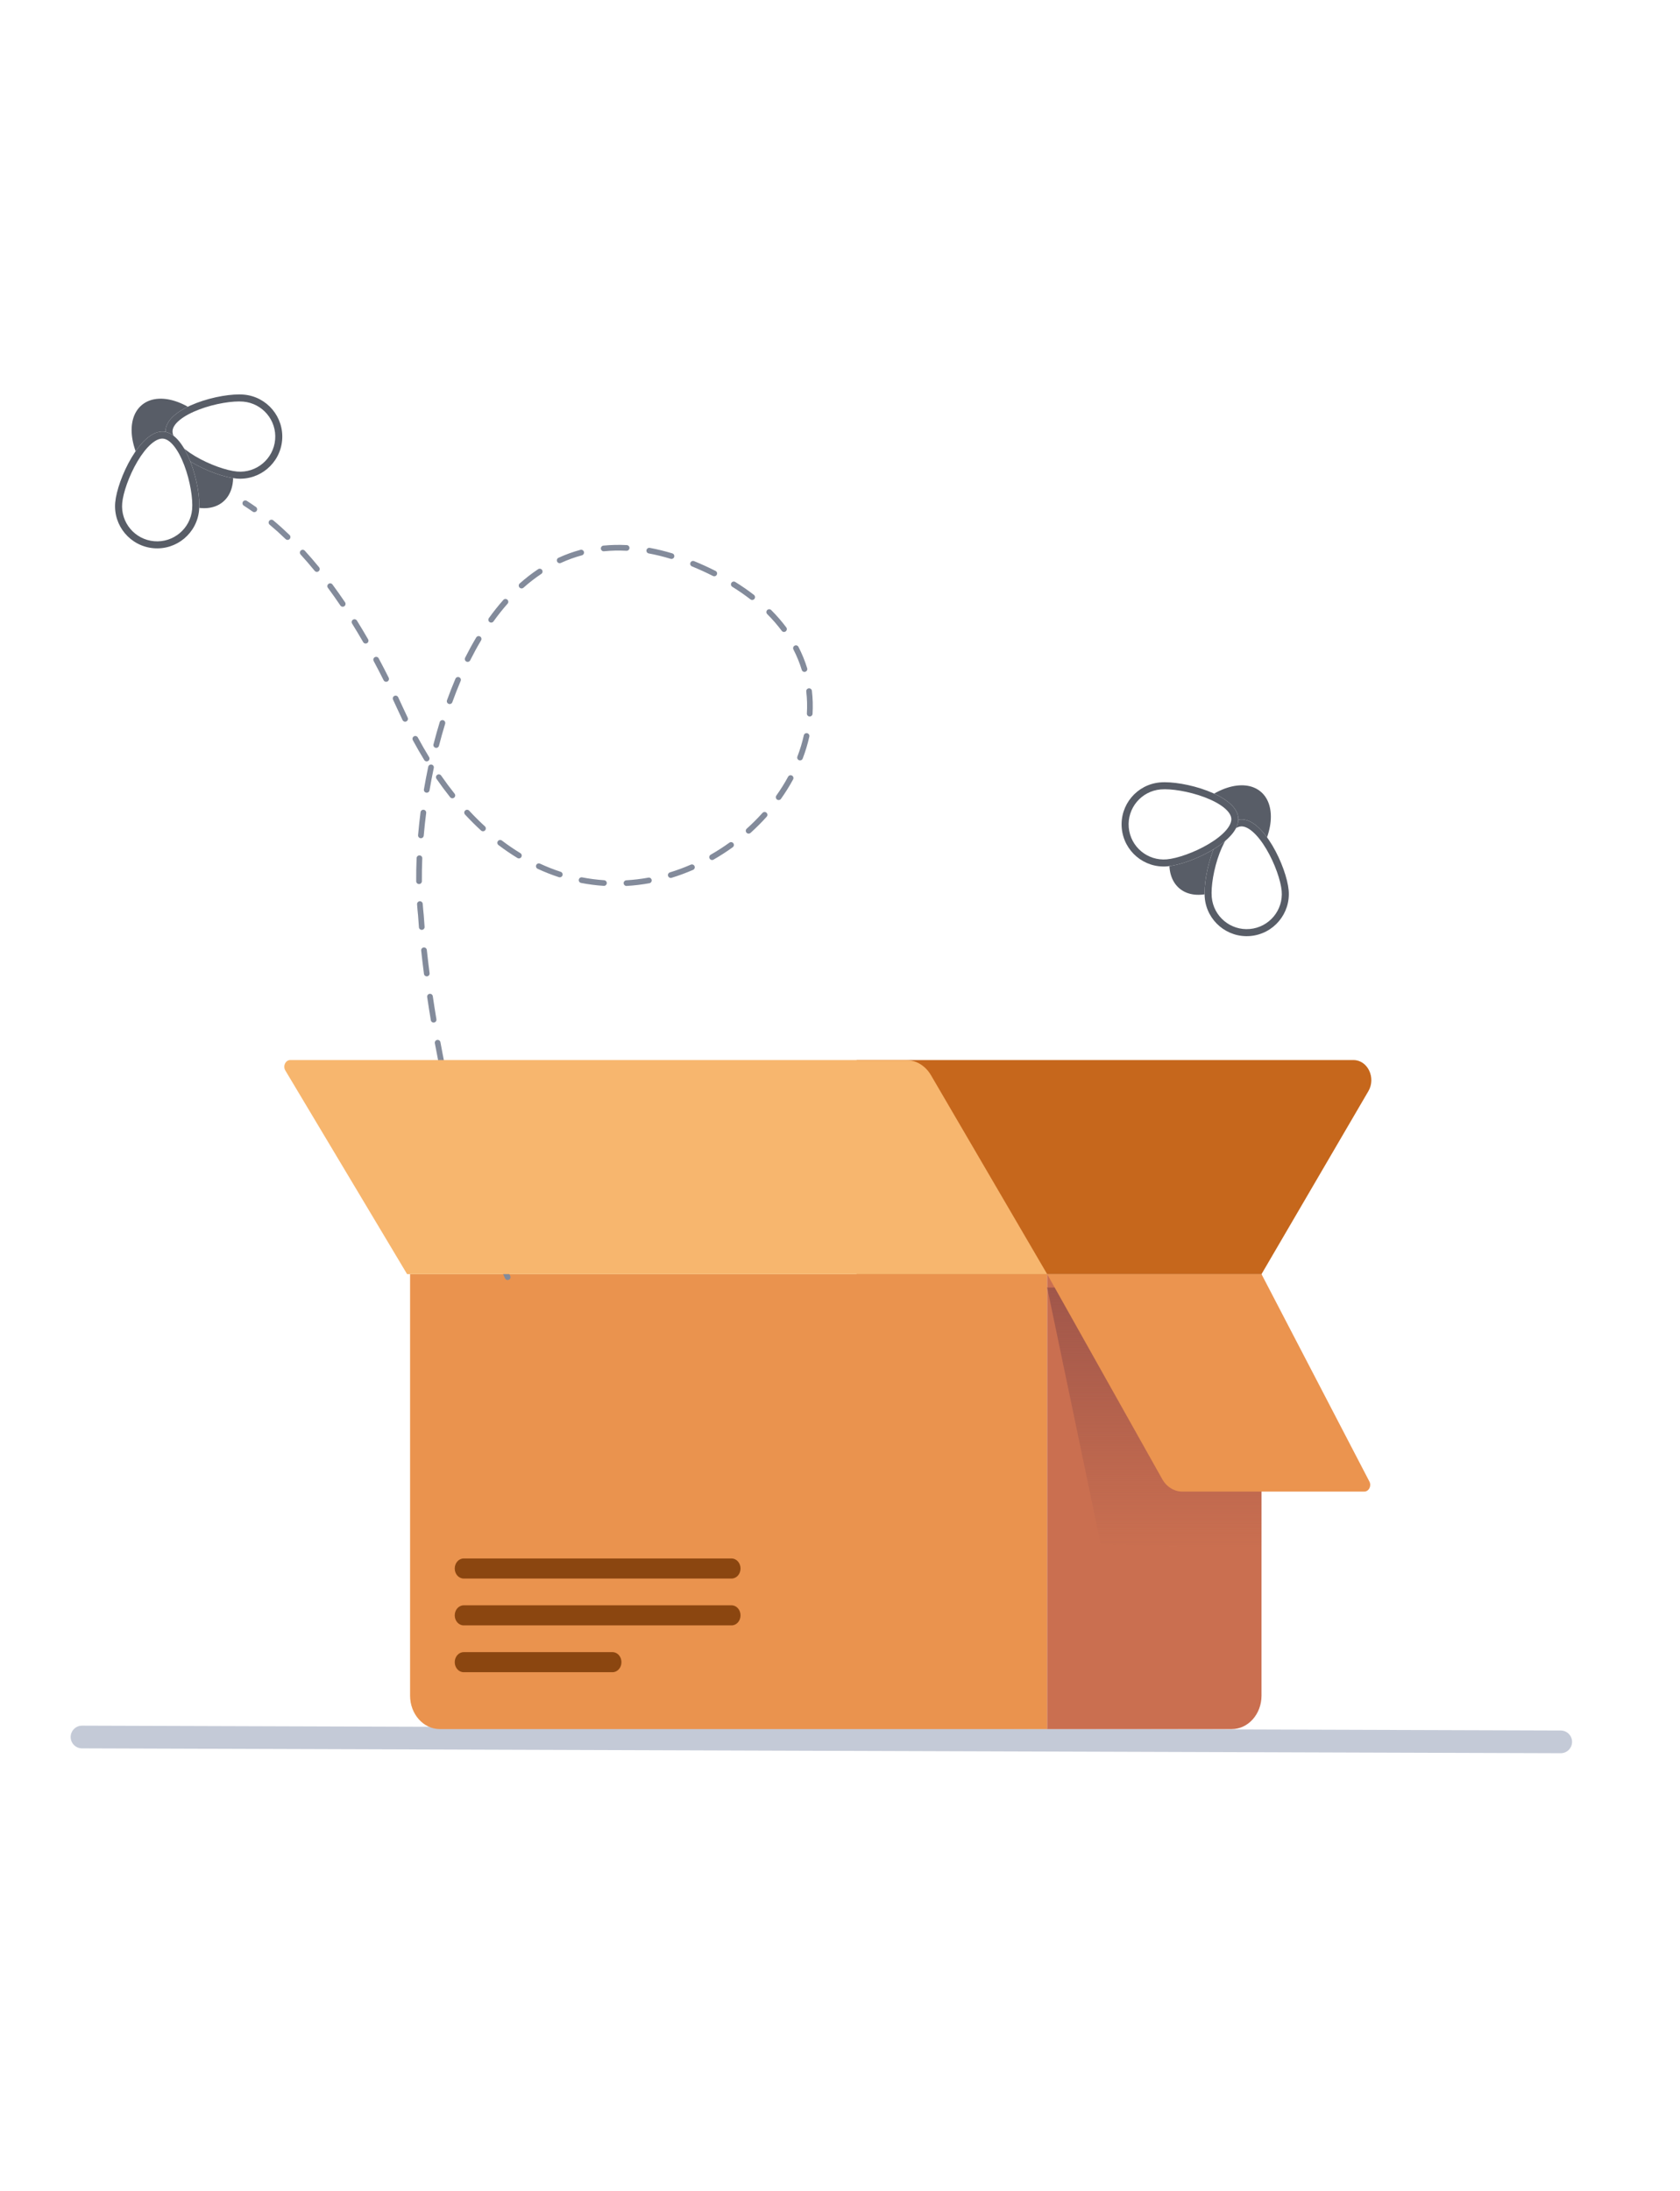 <svg width="148" height="193" viewBox="0 0 148 193" fill="none" xmlns="http://www.w3.org/2000/svg">
<circle cx="73.664" cy="119.266" r="73.664" fill="white"/>
<line x1="7.225" y1="153.003" x2="137.492" y2="153.43" stroke="#C4CAD7" stroke-width="2" stroke-linecap="round"/>
<path d="M36.126 149.359V112.232H92.25V152.305H38.749C37.3 152.305 36.126 150.986 36.126 149.359Z" fill="#EA934E"/>
<path d="M92.25 152.305V112.232H111.133V149.359C111.133 150.986 109.958 152.305 108.51 152.305H92.25Z" fill="#CA6F50"/>
<g filter="url(#filter0_f_307_229)">
<path d="M96.971 136.04L92.25 113.41H111.133V136.393L96.971 136.04Z" fill="url(#paint0_linear_307_229)"/>
</g>
<path d="M102.385 130.285L92.25 112.232H111.133L120.637 130.498C120.842 130.891 120.589 131.385 120.184 131.385H104.16C103.439 131.385 102.769 130.97 102.385 130.285Z" fill="#EB944F"/>
<path fill-rule="evenodd" clip-rule="evenodd" d="M40.06 138.161C40.06 137.673 40.412 137.277 40.847 137.277H64.45C64.885 137.277 65.237 137.673 65.237 138.161C65.237 138.649 64.885 139.045 64.45 139.045H40.847C40.412 139.045 40.06 138.649 40.06 138.161Z" fill="#8B4610"/>
<path fill-rule="evenodd" clip-rule="evenodd" d="M40.06 142.287C40.06 141.799 40.412 141.403 40.847 141.403H64.45C64.885 141.403 65.237 141.799 65.237 142.287C65.237 142.775 64.885 143.171 64.45 143.171H40.847C40.412 143.171 40.06 142.775 40.06 142.287Z" fill="#8B4610"/>
<path fill-rule="evenodd" clip-rule="evenodd" d="M40.06 146.411C40.06 145.923 40.412 145.527 40.847 145.527H53.96C54.395 145.527 54.747 145.923 54.747 146.411C54.747 146.899 54.395 147.295 53.96 147.295H40.847C40.412 147.295 40.06 146.899 40.06 146.411Z" fill="#8B4610"/>
<path d="M119.233 93.374H75.466V112.232H111.133L120.549 96.112C121.235 94.936 120.485 93.374 119.233 93.374Z" fill="#C6671C"/>
<path d="M37.08 80.636L37.33 80.62L37.329 80.609L37.08 80.636ZM61.999 50.068L61.895 50.295L61.999 50.068ZM35.253 62.391L35.026 62.494L35.253 62.391ZM21.745 44.118C21.629 44.044 21.475 44.078 21.4 44.194C21.326 44.31 21.36 44.465 21.476 44.539L21.745 44.118ZM44.495 112.605C44.553 112.731 44.701 112.785 44.827 112.727C44.952 112.669 45.006 112.52 44.948 112.395L44.495 112.605ZM22.259 45.066C22.371 45.146 22.527 45.119 22.607 45.006C22.687 44.893 22.66 44.737 22.547 44.658L22.259 45.066ZM24.076 45.836C23.97 45.747 23.812 45.761 23.724 45.867C23.635 45.973 23.649 46.131 23.755 46.219L24.076 45.836ZM25.162 47.486C25.261 47.581 25.419 47.579 25.515 47.48C25.611 47.38 25.608 47.222 25.509 47.126L25.162 47.486ZM26.851 48.508C26.758 48.406 26.6 48.399 26.498 48.492C26.396 48.585 26.389 48.743 26.482 48.845L26.851 48.508ZM27.721 50.281C27.809 50.388 27.966 50.404 28.073 50.316C28.18 50.229 28.196 50.071 28.108 49.964L27.721 50.281ZM29.288 51.483C29.206 51.372 29.05 51.348 28.939 51.43C28.828 51.513 28.804 51.669 28.887 51.78L29.288 51.483ZM29.984 53.333C30.061 53.447 30.216 53.477 30.331 53.4C30.445 53.322 30.475 53.167 30.398 53.053L29.984 53.333ZM31.442 54.663C31.369 54.546 31.215 54.51 31.097 54.583C30.98 54.656 30.944 54.81 31.017 54.927L31.442 54.663ZM31.994 56.56C32.062 56.679 32.215 56.721 32.335 56.652C32.455 56.583 32.496 56.43 32.427 56.31L31.994 56.56ZM33.359 57.989C33.294 57.867 33.142 57.821 33.02 57.886C32.899 57.951 32.853 58.103 32.918 58.225L33.359 57.989ZM33.794 59.916C33.856 60.04 34.006 60.09 34.13 60.028C34.253 59.966 34.303 59.816 34.241 59.692L33.794 59.916ZM35.078 61.417C35.019 61.292 34.87 61.238 34.745 61.297C34.62 61.356 34.567 61.505 34.626 61.63L35.078 61.417ZM35.464 63.428C35.524 63.553 35.673 63.605 35.798 63.545C35.922 63.485 35.974 63.335 35.914 63.211L35.464 63.428ZM36.808 64.96C36.743 64.838 36.591 64.793 36.469 64.859C36.348 64.925 36.303 65.076 36.369 65.198L36.808 64.96ZM37.374 66.945C37.446 67.063 37.6 67.1 37.718 67.028C37.835 66.956 37.873 66.802 37.8 66.684L37.374 66.945ZM38.863 68.316C38.784 68.202 38.628 68.174 38.515 68.253C38.401 68.332 38.373 68.487 38.452 68.601L38.863 68.316ZM39.656 70.222C39.742 70.33 39.899 70.347 40.007 70.261C40.115 70.175 40.133 70.018 40.047 69.91L39.656 70.222ZM41.332 71.407C41.238 71.306 41.08 71.3 40.978 71.394C40.877 71.487 40.871 71.646 40.965 71.747L41.332 71.407ZM42.379 73.156C42.481 73.249 42.639 73.242 42.733 73.14C42.826 73.038 42.819 72.88 42.717 72.787L42.379 73.156ZM44.214 74.038C44.104 73.955 43.947 73.976 43.864 74.086C43.781 74.196 43.802 74.353 43.912 74.436L44.214 74.038ZM45.583 75.576C45.701 75.648 45.855 75.61 45.926 75.492C45.998 75.374 45.961 75.22 45.843 75.149L45.583 75.576ZM47.572 76.074C47.447 76.015 47.298 76.07 47.24 76.195C47.182 76.32 47.236 76.469 47.362 76.527L47.572 76.074ZM49.237 77.266C49.368 77.309 49.509 77.237 49.552 77.106C49.595 76.975 49.523 76.834 49.392 76.791L49.237 77.266ZM51.284 77.282C51.148 77.255 51.017 77.344 50.991 77.48C50.964 77.615 51.053 77.746 51.188 77.772L51.284 77.282ZM53.188 78.031C53.326 78.041 53.445 77.936 53.454 77.799C53.463 77.661 53.359 77.542 53.221 77.533L53.188 78.031ZM55.175 77.539C55.038 77.547 54.932 77.666 54.941 77.804C54.949 77.941 55.067 78.047 55.205 78.038L55.175 77.539ZM57.207 77.798C57.343 77.773 57.433 77.643 57.408 77.507C57.383 77.371 57.253 77.281 57.117 77.306L57.207 77.798ZM59.019 76.842C58.887 76.883 58.812 77.022 58.853 77.154C58.893 77.287 59.033 77.361 59.165 77.32L59.019 76.842ZM61.056 76.622C61.182 76.567 61.24 76.42 61.185 76.293C61.13 76.166 60.983 76.109 60.856 76.163L61.056 76.622ZM62.609 75.285C62.489 75.354 62.447 75.507 62.516 75.626C62.584 75.746 62.737 75.788 62.857 75.72L62.609 75.285ZM64.55 74.629C64.662 74.548 64.687 74.392 64.606 74.28C64.525 74.168 64.369 74.143 64.257 74.224L64.55 74.629ZM65.783 72.993C65.681 73.085 65.672 73.243 65.764 73.346C65.857 73.449 66.015 73.457 66.118 73.365L65.783 72.993ZM67.541 71.94C67.633 71.838 67.625 71.68 67.522 71.587C67.419 71.495 67.261 71.504 67.169 71.607L67.541 71.94ZM68.392 70.077C68.312 70.19 68.338 70.346 68.451 70.426C68.564 70.506 68.72 70.48 68.8 70.367L68.392 70.077ZM69.868 68.654C69.934 68.533 69.889 68.381 69.768 68.315C69.646 68.249 69.495 68.295 69.429 68.416L69.868 68.654ZM70.247 66.64C70.198 66.769 70.263 66.914 70.391 66.963C70.52 67.012 70.665 66.948 70.714 66.819L70.247 66.64ZM71.299 64.882C71.329 64.747 71.244 64.614 71.109 64.584C70.975 64.553 70.841 64.638 70.811 64.773L71.299 64.882ZM71.082 62.847C71.075 62.985 71.18 63.103 71.317 63.111C71.455 63.119 71.574 63.014 71.582 62.876L71.082 62.847ZM71.525 60.849C71.509 60.712 71.385 60.614 71.248 60.63C71.111 60.646 71.013 60.77 71.028 60.907L71.525 60.849ZM70.631 59.007C70.671 59.139 70.811 59.214 70.943 59.173C71.075 59.133 71.149 58.993 71.109 58.861L70.631 59.007ZM70.341 56.98C70.278 56.857 70.127 56.809 70.004 56.872C69.882 56.935 69.834 57.086 69.897 57.209L70.341 56.98ZM68.866 55.563C68.948 55.674 69.105 55.697 69.216 55.614C69.326 55.532 69.349 55.375 69.267 55.264L68.866 55.563ZM67.94 53.737C67.843 53.64 67.684 53.64 67.587 53.737C67.489 53.835 67.489 53.993 67.587 54.091L67.94 53.737ZM66.112 52.796C66.221 52.881 66.378 52.861 66.462 52.752C66.547 52.643 66.527 52.486 66.418 52.401L66.112 52.796ZM64.775 51.263C64.658 51.19 64.504 51.226 64.431 51.343C64.358 51.461 64.394 51.615 64.512 51.687L64.775 51.263ZM62.81 50.735C62.934 50.797 63.084 50.748 63.146 50.624C63.209 50.501 63.159 50.351 63.036 50.289L62.81 50.735ZM61.148 49.428C61.02 49.376 60.874 49.438 60.822 49.566C60.77 49.693 60.832 49.839 60.959 49.891L61.148 49.428ZM59.082 49.223C59.214 49.263 59.353 49.188 59.394 49.056C59.434 48.924 59.359 48.784 59.227 48.744L59.082 49.223ZM57.244 48.258C57.108 48.233 56.978 48.322 56.952 48.458C56.927 48.594 57.017 48.724 57.153 48.749L57.244 48.258ZM55.19 48.514C55.328 48.521 55.446 48.415 55.453 48.277C55.46 48.139 55.354 48.022 55.216 48.014L55.19 48.514ZM53.158 48.06C53.021 48.074 52.92 48.197 52.934 48.334C52.948 48.471 53.07 48.572 53.208 48.558L53.158 48.06ZM51.265 48.914C51.398 48.878 51.477 48.74 51.441 48.607C51.405 48.474 51.267 48.395 51.134 48.431L51.265 48.914ZM49.201 49.132C49.076 49.189 49.021 49.338 49.078 49.463C49.136 49.589 49.285 49.644 49.41 49.586L49.201 49.132ZM47.685 50.552C47.8 50.475 47.831 50.32 47.754 50.205C47.678 50.09 47.522 50.059 47.407 50.136L47.685 50.552ZM45.783 51.394C45.68 51.486 45.671 51.644 45.763 51.747C45.855 51.85 46.013 51.859 46.116 51.767L45.783 51.394ZM44.716 53.175C44.808 53.072 44.798 52.914 44.695 52.823C44.591 52.731 44.433 52.741 44.342 52.844L44.716 53.175ZM43.068 54.444C42.988 54.556 43.013 54.713 43.126 54.793C43.238 54.874 43.394 54.848 43.474 54.736L43.068 54.444ZM42.381 56.408C42.451 56.29 42.413 56.136 42.294 56.066C42.175 55.995 42.022 56.034 41.951 56.152L42.381 56.408ZM40.974 57.938C40.913 58.062 40.962 58.212 41.086 58.274C41.209 58.336 41.359 58.286 41.421 58.163L40.974 57.938ZM40.581 59.982C40.635 59.855 40.576 59.708 40.449 59.654C40.322 59.6 40.175 59.66 40.121 59.787L40.581 59.982ZM39.378 61.681C39.331 61.811 39.399 61.954 39.528 62.001C39.658 62.048 39.802 61.98 39.849 61.851L39.378 61.681ZM39.215 63.755C39.255 63.623 39.181 63.483 39.049 63.442C38.917 63.402 38.777 63.476 38.737 63.608L39.215 63.755ZM38.188 65.564C38.154 65.698 38.234 65.834 38.368 65.868C38.502 65.903 38.638 65.822 38.672 65.688L38.188 65.564ZM38.215 67.644C38.243 67.51 38.157 67.377 38.022 67.348C37.887 67.32 37.754 67.406 37.726 67.541L38.215 67.644ZM37.346 69.534C37.323 69.67 37.415 69.799 37.551 69.822C37.687 69.845 37.816 69.753 37.839 69.617L37.346 69.534ZM37.544 71.608C37.561 71.471 37.464 71.345 37.327 71.328C37.19 71.31 37.065 71.407 37.047 71.544L37.544 71.608ZM36.831 73.563C36.819 73.701 36.921 73.822 37.059 73.834C37.196 73.846 37.317 73.744 37.329 73.606L36.831 73.563ZM37.2 75.606C37.206 75.468 37.099 75.352 36.961 75.346C36.823 75.34 36.707 75.447 36.701 75.585L37.2 75.606ZM36.665 77.624C36.666 77.762 36.779 77.873 36.917 77.872C37.055 77.87 37.166 77.758 37.165 77.62L36.665 77.624ZM37.241 79.618C37.231 79.48 37.112 79.376 36.974 79.386C36.836 79.396 36.732 79.515 36.742 79.653L37.241 79.618ZM36.906 81.678C36.917 81.815 37.038 81.918 37.176 81.906C37.313 81.895 37.416 81.774 37.404 81.637L36.906 81.678ZM37.601 83.678C37.586 83.541 37.462 83.442 37.325 83.457C37.188 83.472 37.089 83.595 37.104 83.732L37.601 83.678ZM37.349 85.784C37.366 85.921 37.492 86.017 37.629 86C37.766 85.982 37.862 85.857 37.844 85.72L37.349 85.784ZM38.127 87.751C38.107 87.615 37.98 87.52 37.843 87.54C37.706 87.561 37.612 87.688 37.632 87.824L38.127 87.751ZM37.953 89.862C37.975 89.998 38.104 90.09 38.24 90.067C38.377 90.045 38.469 89.916 38.446 89.78L37.953 89.862ZM38.8 91.803C38.775 91.667 38.645 91.577 38.509 91.602C38.373 91.627 38.283 91.757 38.308 91.893L38.8 91.803ZM38.698 93.918C38.726 94.054 38.857 94.141 38.993 94.114C39.128 94.087 39.216 93.955 39.188 93.82L38.698 93.918ZM39.612 95.83C39.583 95.695 39.449 95.61 39.314 95.639C39.179 95.669 39.094 95.802 39.124 95.937L39.612 95.83ZM39.586 97.948C39.618 98.082 39.754 98.165 39.888 98.133C40.022 98.1 40.105 97.966 40.072 97.831L39.586 97.948ZM40.571 99.822C40.536 99.688 40.399 99.608 40.266 99.643C40.132 99.678 40.052 99.814 40.087 99.948L40.571 99.822ZM40.628 101.939C40.666 102.072 40.804 102.149 40.937 102.111C41.069 102.074 41.147 101.935 41.109 101.803L40.628 101.939ZM41.691 103.771C41.65 103.639 41.51 103.565 41.378 103.606C41.246 103.646 41.172 103.786 41.213 103.918L41.691 103.771ZM41.845 105.883C41.889 106.014 42.03 106.084 42.161 106.04C42.292 105.996 42.363 105.855 42.319 105.724L41.845 105.883ZM42.997 107.66C42.95 107.53 42.806 107.463 42.677 107.511C42.547 107.558 42.48 107.702 42.528 107.832L42.997 107.66ZM43.267 109.76C43.319 109.888 43.464 109.951 43.592 109.899C43.72 109.848 43.783 109.702 43.731 109.574L43.267 109.76ZM44.526 111.462C44.47 111.336 44.322 111.279 44.196 111.335C44.07 111.39 44.013 111.538 44.069 111.664L44.526 111.462ZM21.476 44.539C21.736 44.706 21.997 44.882 22.259 45.066L22.547 44.658C22.279 44.469 22.012 44.289 21.745 44.118L21.476 44.539ZM23.755 46.219C24.224 46.611 24.692 47.032 25.162 47.486L25.509 47.126C25.032 46.665 24.554 46.235 24.076 45.836L23.755 46.219ZM26.482 48.845C26.895 49.298 27.309 49.776 27.721 50.281L28.108 49.964C27.69 49.453 27.271 48.968 26.851 48.508L26.482 48.845ZM28.887 51.78C29.253 52.276 29.619 52.793 29.984 53.333L30.398 53.053C30.029 52.507 29.659 51.984 29.288 51.483L28.887 51.78ZM31.017 54.927C31.344 55.453 31.669 55.996 31.994 56.56L32.427 56.31C32.1 55.742 31.771 55.193 31.442 54.663L31.017 54.927ZM32.918 58.225C33.211 58.772 33.503 59.336 33.794 59.916L34.241 59.692C33.949 59.108 33.654 58.54 33.359 57.989L32.918 58.225ZM34.626 61.63C34.759 61.914 34.893 62.202 35.026 62.494L35.481 62.287C35.347 61.993 35.212 61.703 35.078 61.417L34.626 61.63ZM35.026 62.494C35.17 62.811 35.316 63.122 35.464 63.428L35.914 63.211C35.768 62.908 35.624 62.6 35.481 62.287L35.026 62.494ZM36.369 65.198C36.697 65.804 37.032 66.387 37.374 66.945L37.8 66.684C37.464 66.133 37.133 65.559 36.808 64.96L36.369 65.198ZM38.452 68.601C38.846 69.17 39.248 69.71 39.656 70.222L40.047 69.91C39.646 69.407 39.251 68.876 38.863 68.316L38.452 68.601ZM40.965 71.747C41.43 72.249 41.902 72.719 42.379 73.156L42.717 72.787C42.25 72.359 41.788 71.9 41.332 71.407L40.965 71.747ZM43.912 74.436C44.464 74.855 45.021 75.234 45.583 75.576L45.843 75.149C45.296 74.816 44.753 74.447 44.214 74.038L43.912 74.436ZM47.362 76.527C47.985 76.816 48.611 77.062 49.237 77.266L49.392 76.791C48.785 76.593 48.177 76.354 47.572 76.074L47.362 76.527ZM51.188 77.772C51.858 77.902 52.525 77.988 53.188 78.031L53.221 77.533C52.579 77.49 51.932 77.407 51.284 77.282L51.188 77.772ZM55.205 78.038C55.881 77.999 56.549 77.917 57.207 77.798L57.117 77.306C56.479 77.422 55.831 77.501 55.175 77.539L55.205 78.038ZM59.165 77.32C59.81 77.123 60.441 76.889 61.056 76.622L60.856 76.163C60.259 76.423 59.645 76.65 59.019 76.842L59.165 77.32ZM62.857 75.72C63.442 75.385 64.007 75.021 64.55 74.629L64.257 74.224C63.729 74.605 63.178 74.96 62.609 75.285L62.857 75.72ZM66.118 73.365C66.62 72.913 67.096 72.437 67.541 71.94L67.169 71.607C66.736 72.09 66.273 72.553 65.783 72.993L66.118 73.365ZM68.8 70.367C69.193 69.813 69.55 69.241 69.868 68.654L69.429 68.416C69.121 68.985 68.774 69.54 68.392 70.077L68.8 70.367ZM70.714 66.819C70.957 66.183 71.153 65.536 71.299 64.882L70.811 64.773C70.671 65.403 70.482 66.026 70.247 66.64L70.714 66.819ZM71.582 62.876C71.621 62.201 71.604 61.524 71.525 60.849L71.028 60.907C71.104 61.552 71.12 62.2 71.082 62.847L71.582 62.876ZM71.109 58.861C70.914 58.225 70.659 57.596 70.341 56.98L69.897 57.209C70.201 57.799 70.445 58.4 70.631 59.007L71.109 58.861ZM69.267 55.264C68.877 54.742 68.436 54.232 67.94 53.737L67.587 54.091C68.066 54.569 68.491 55.061 68.866 55.563L69.267 55.264ZM66.418 52.401C65.911 52.008 65.364 51.628 64.775 51.263L64.512 51.687C65.087 52.044 65.619 52.414 66.112 52.796L66.418 52.401ZM63.036 50.289C62.734 50.136 62.422 49.986 62.102 49.84L61.895 50.295C62.209 50.439 62.514 50.585 62.81 50.735L63.036 50.289ZM62.102 49.84C61.781 49.694 61.463 49.556 61.148 49.428L60.959 49.891C61.268 50.017 61.58 50.151 61.895 50.295L62.102 49.84ZM59.227 48.744C58.549 48.539 57.888 48.377 57.244 48.258L57.153 48.749C57.778 48.865 58.421 49.022 59.082 49.223L59.227 48.744ZM55.216 48.014C54.508 47.978 53.822 47.994 53.158 48.06L53.208 48.558C53.846 48.494 54.506 48.478 55.19 48.514L55.216 48.014ZM51.134 48.431C50.464 48.612 49.82 48.847 49.201 49.132L49.41 49.586C50.004 49.313 50.622 49.087 51.265 48.914L51.134 48.431ZM47.407 50.136C46.841 50.513 46.3 50.934 45.783 51.394L46.116 51.767C46.616 51.322 47.138 50.916 47.685 50.552L47.407 50.136ZM44.342 52.844C43.896 53.349 43.471 53.883 43.068 54.444L43.474 54.736C43.868 54.188 44.282 53.666 44.716 53.175L44.342 52.844ZM41.951 56.152C41.607 56.729 41.282 57.326 40.974 57.938L41.421 58.163C41.724 57.56 42.043 56.974 42.381 56.408L41.951 56.152ZM40.121 59.787C39.857 60.407 39.61 61.04 39.378 61.681L39.849 61.851C40.077 61.218 40.321 60.594 40.581 59.982L40.121 59.787ZM38.737 63.608C38.539 64.256 38.356 64.909 38.188 65.564L38.672 65.688C38.839 65.04 39.019 64.395 39.215 63.755L38.737 63.608ZM37.726 67.541C37.585 68.207 37.458 68.873 37.346 69.534L37.839 69.617C37.95 68.963 38.075 68.304 38.215 67.644L37.726 67.541ZM37.047 71.544C36.96 72.227 36.888 72.901 36.831 73.563L37.329 73.606C37.386 72.951 37.457 72.284 37.544 71.608L37.047 71.544ZM36.701 75.585C36.671 76.287 36.66 76.968 36.665 77.624L37.165 77.62C37.16 76.972 37.171 76.299 37.2 75.606L36.701 75.585ZM36.742 79.653C36.766 80 36.796 80.338 36.832 80.663L37.329 80.609C37.294 80.29 37.265 79.959 37.241 79.618L36.742 79.653ZM36.831 80.652C36.851 80.97 36.876 81.312 36.906 81.678L37.404 81.637C37.375 81.274 37.35 80.935 37.33 80.62L36.831 80.652ZM37.104 83.732C37.173 84.376 37.255 85.061 37.349 85.784L37.844 85.72C37.751 85 37.67 84.318 37.601 83.678L37.104 83.732ZM37.632 87.824C37.73 88.482 37.837 89.163 37.953 89.862L38.446 89.78C38.33 89.084 38.224 88.406 38.127 87.751L37.632 87.824ZM38.308 91.893C38.43 92.556 38.56 93.232 38.698 93.918L39.188 93.82C39.051 93.136 38.921 92.463 38.8 91.803L38.308 91.893ZM39.124 95.937C39.27 96.601 39.424 97.272 39.586 97.948L40.072 97.831C39.911 97.159 39.758 96.491 39.612 95.83L39.124 95.937ZM40.087 99.948C40.259 100.61 40.44 101.274 40.628 101.939L41.109 101.803C40.922 101.141 40.742 100.48 40.571 99.822L40.087 99.948ZM41.213 103.918C41.415 104.575 41.626 105.231 41.845 105.883L42.319 105.724C42.101 105.076 41.892 104.424 41.691 103.771L41.213 103.918ZM42.528 107.832C42.766 108.48 43.012 109.124 43.267 109.76L43.731 109.574C43.478 108.943 43.233 108.304 42.997 107.66L42.528 107.832ZM44.069 111.664C44.208 111.98 44.35 112.294 44.495 112.605L44.948 112.395C44.805 112.087 44.664 111.776 44.526 111.462L44.069 111.664Z" fill="#838B9B"/>
<path d="M79.819 93.374H25.571C25.151 93.374 24.902 93.9 25.136 94.292L35.864 112.232H92.25L82.012 94.704C81.527 93.874 80.703 93.374 79.819 93.374Z" fill="#F7B66E"/>
<path d="M13.383 42.194C15.359 44.548 18.163 45.449 19.645 44.205C21.128 42.961 20.728 40.043 18.752 37.689C16.776 35.334 13.973 34.434 12.49 35.678C11.007 36.922 11.407 39.839 13.383 42.194Z" fill="#585D67"/>
<path d="M20.834 42.152C22.875 42.331 24.675 40.821 24.854 38.779C25.032 36.738 23.522 34.938 21.481 34.76C19.439 34.581 14.765 35.84 14.586 37.881C14.408 39.923 18.793 41.974 20.834 42.152Z" fill="white"/>
<path fill-rule="evenodd" clip-rule="evenodd" d="M24.238 38.725C24.089 40.427 22.589 41.685 20.888 41.536C19.985 41.457 18.468 40.941 17.194 40.184C16.561 39.808 16.026 39.394 15.667 38.98C15.302 38.559 15.178 38.209 15.202 37.935C15.226 37.661 15.409 37.338 15.842 36.987C16.267 36.641 16.866 36.327 17.554 36.066C18.941 35.541 20.524 35.297 21.427 35.376C23.128 35.525 24.387 37.024 24.238 38.725ZM24.854 38.779C24.675 40.821 22.875 42.331 20.834 42.152C18.793 41.974 14.408 39.923 14.586 37.881C14.765 35.84 19.439 34.581 21.481 34.76C23.522 34.938 25.032 36.738 24.854 38.779Z" fill="#585D67"/>
<path d="M10.149 44.269C9.971 46.31 11.481 48.11 13.522 48.288C15.563 48.467 17.363 46.957 17.542 44.915C17.72 42.874 16.462 38.199 14.42 38.021C12.379 37.842 10.328 42.227 10.149 44.269Z" fill="white"/>
<path fill-rule="evenodd" clip-rule="evenodd" d="M13.576 47.672C11.875 47.523 10.616 46.023 10.765 44.322C10.844 43.42 11.36 41.903 12.118 40.628C12.494 39.996 12.907 39.461 13.322 39.102C13.743 38.737 14.093 38.613 14.367 38.637C14.64 38.661 14.963 38.844 15.314 39.276C15.66 39.702 15.975 40.3 16.235 40.988C16.76 42.375 17.005 43.959 16.926 44.861C16.777 46.562 15.277 47.821 13.576 47.672ZM13.522 48.288C11.481 48.11 9.971 46.31 10.149 44.269C10.328 42.227 12.379 37.842 14.42 38.021C16.462 38.199 17.72 42.874 17.542 44.915C17.363 46.957 15.563 48.467 13.522 48.288Z" fill="#585D67"/>
<path d="M104.799 71.743C102.823 74.097 102.424 77.015 103.906 78.259C105.389 79.503 108.192 78.603 110.168 76.248C112.144 73.893 112.544 70.976 111.061 69.732C109.579 68.488 106.775 69.388 104.799 71.743Z" fill="#585D67"/>
<path d="M106.133 79.074C106.312 81.115 108.112 82.625 110.153 82.447C112.194 82.268 113.704 80.468 113.526 78.427C113.347 76.385 111.296 72.001 109.255 72.179C107.213 72.358 105.955 77.032 106.133 79.074Z" fill="white"/>
<path fill-rule="evenodd" clip-rule="evenodd" d="M110.099 81.831C108.398 81.979 106.898 80.721 106.749 79.02C106.67 78.117 106.915 76.533 107.44 75.147C107.7 74.459 108.015 73.86 108.361 73.434C108.712 73.002 109.035 72.819 109.309 72.795C109.582 72.771 109.932 72.895 110.353 73.26C110.768 73.619 111.181 74.154 111.557 74.787C112.315 76.061 112.831 77.578 112.91 78.481C113.059 80.182 111.8 81.682 110.099 81.831ZM110.153 82.447C108.112 82.625 106.312 81.115 106.133 79.074C105.955 77.032 107.213 72.358 109.255 72.179C111.296 72.001 113.347 76.385 113.526 78.427C113.704 80.468 112.194 82.268 110.153 82.447Z" fill="#585D67"/>
<path d="M102.194 68.919C100.152 69.097 98.642 70.897 98.821 72.939C98.999 74.98 100.799 76.49 102.841 76.311C104.882 76.133 109.267 74.082 109.088 72.04C108.91 69.999 104.235 68.74 102.194 68.919Z" fill="white"/>
<path fill-rule="evenodd" clip-rule="evenodd" d="M99.437 72.885C99.288 71.183 100.547 69.684 102.248 69.535C103.15 69.456 104.734 69.701 106.121 70.225C106.809 70.486 107.407 70.8 107.833 71.146C108.265 71.498 108.448 71.821 108.472 72.094C108.496 72.368 108.372 72.718 108.007 73.139C107.648 73.553 107.113 73.967 106.481 74.343C105.207 75.101 103.689 75.617 102.787 75.695C101.086 75.844 99.586 74.586 99.437 72.885ZM98.821 72.939C98.642 70.897 100.152 69.097 102.194 68.919C104.235 68.74 108.91 69.999 109.088 72.04C109.267 74.082 104.882 76.133 102.841 76.311C100.799 76.49 98.999 74.98 98.821 72.939Z" fill="#585D67"/>
<defs>
<filter id="filter0_f_307_229" x="90.25" y="111.41" width="22.883" height="26.983" filterUnits="userSpaceOnUse" color-interpolation-filters="sRGB">
<feFlood flood-opacity="0" result="BackgroundImageFix"/>
<feBlend mode="normal" in="SourceGraphic" in2="BackgroundImageFix" result="shape"/>
<feGaussianBlur stdDeviation="1" result="effect1_foregroundBlur_307_229"/>
</filter>
<linearGradient id="paint0_linear_307_229" x1="101.691" y1="113.41" x2="101.691" y2="136.393" gradientUnits="userSpaceOnUse">
<stop stop-color="#A0564A"/>
<stop offset="1" stop-color="#A0564A" stop-opacity="0"/>
</linearGradient>
</defs>
</svg>
